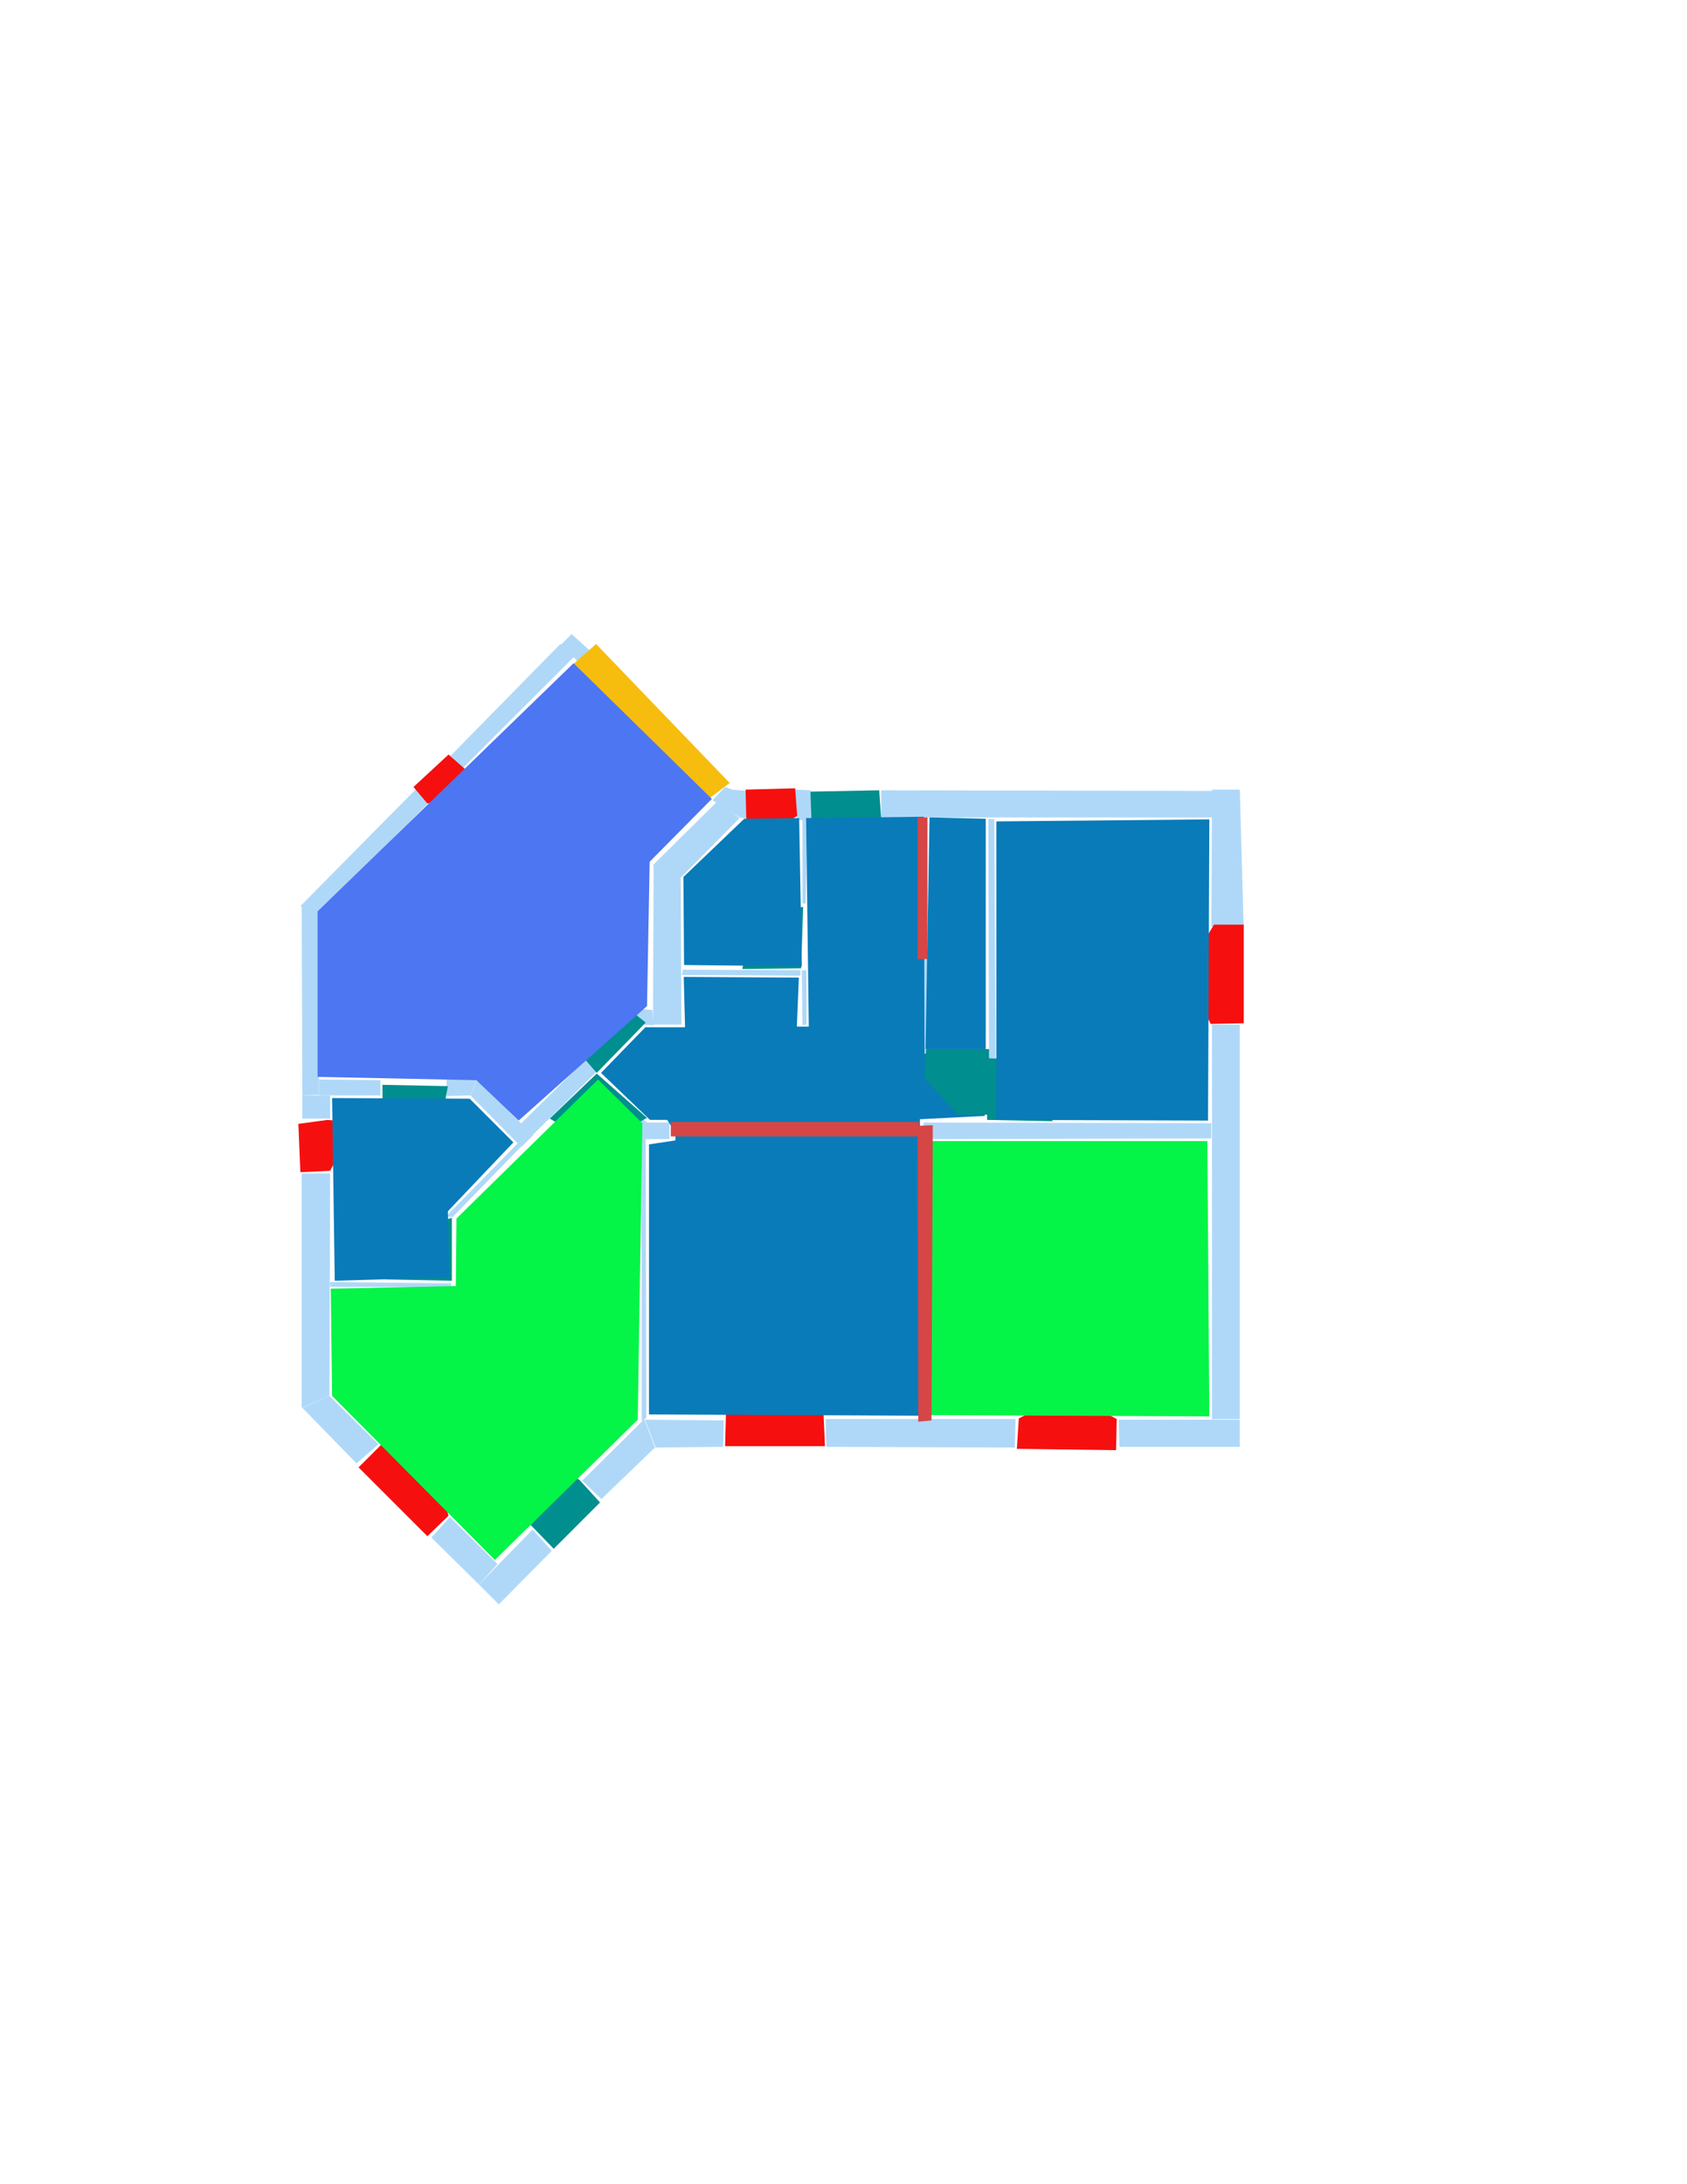 <ns0:svg xmlns:ns0="http://www.w3.org/2000/svg" version="1.1" width="2550" height="3300">
<ns0:width>2480</ns0:width>
<ns0:height>3508</ns0:height>
<ns0:nclasslabel>50</ns0:nclasslabel>
<ns0:nclassappear>6</ns0:nclassappear>
<ns0:class>Bidet-1</ns0:class>
<ns0:class>Bidet-2</ns0:class>
<ns0:class>Bidet-3</ns0:class>
<ns0:class>Bidet-4</ns0:class>
<ns0:class>Door</ns0:class>
<ns0:class>Door-1</ns0:class>
<ns0:class>Door-23</ns0:class>
<ns0:class>Oven-1</ns0:class>
<ns0:class>Oven-2</ns0:class>
<ns0:class>Oven-3</ns0:class>
<ns0:class>Oven-4</ns0:class>
<ns0:class>Parking</ns0:class>
<ns0:class>Roof</ns0:class>
<ns0:class>Room</ns0:class>
<ns0:class>Separation</ns0:class>
<ns0:class>Sink-1</ns0:class>
<ns0:class>Sink-11</ns0:class>
<ns0:class>Sink-12</ns0:class>
<ns0:class>Sink-13</ns0:class>
<ns0:class>Sink-14</ns0:class>
<ns0:class>Sink-2</ns0:class>
<ns0:class>Sink-3</ns0:class>
<ns0:class>Sink-4</ns0:class>
<ns0:class>Sink-5</ns0:class>
<ns0:class>Sink-6</ns0:class>
<ns0:class>Sofa-1</ns0:class>
<ns0:class>Sofa-3</ns0:class>
<ns0:class>Sofa-4</ns0:class>
<ns0:class>Sofa-5</ns0:class>
<ns0:class>Sofa-6</ns0:class>
<ns0:class>Sofa-7</ns0:class>
<ns0:class>Sofa-8</ns0:class>
<ns0:class>Sofa-9</ns0:class>
<ns0:class>Stairs-1</ns0:class>
<ns0:class>Table-1</ns0:class>
<ns0:class>Table-2</ns0:class>
<ns0:class>Table-3</ns0:class>
<ns0:class>Table-4</ns0:class>
<ns0:class>Table-5</ns0:class>
<ns0:class>Table-6</ns0:class>
<ns0:class>Table-7</ns0:class>
<ns0:class>Text</ns0:class>
<ns0:class>Tub-1</ns0:class>
<ns0:class>Tub-3</ns0:class>
<ns0:class>TV-1</ns0:class>
<ns0:class>TV-2</ns0:class>
<ns0:class>Wall</ns0:class>
<ns0:class>Wall-1</ns0:class>
<ns0:class>Wallieee</ns0:class>
<ns0:class>Window</ns0:class>
<ns0:polygon class="Wall" fill="#AFD8F8" id="0" transcription="" points="681,1142 847,973 870,990 699,1161 " />
<ns0:polygon class="Wall" fill="#AFD8F8" id="1" transcription="" points="454,1369 632,1189 651,1210 479,1381 " />
<ns0:polygon class="Wall" fill="#AFD8F8" id="2" transcription="" points="1213,1237 1220,1237 1218,1365 1213,1365 " />
<ns0:polygon class="Wall" fill="#AFD8F8" id="3" transcription="" points="1032,1465 1210,1466 1210,1474 1031,1473 " />
<ns0:polygon class="Wall" fill="#AFD8F8" id="4" transcription="" points="783,1727 788,1732 684,1839 675,1838 675,1837 " />
<ns0:polygon class="Wall" fill="#AFD8F8" id="5" transcription="" points="970,1721 976,1722 977,2142 970,2147 " />
<ns0:polygon class="Wall" fill="#AFD8F8" id="6" transcription="" points="499,1937 682,1939 682,1945 499,1944 " />
<ns0:polygon class="Wall" fill="#AFD8F8" id="7" transcription="" points="975,2145 1094,2146 1093,2186 991,2187 " />
<ns0:polygon class="Wall" fill="#AFD8F8" id="8" transcription="" points="457,1690 499,1690 499,1655 457,1655 " />
<ns0:polygon class="Wall" fill="#AFD8F8" id="9" transcription="" points="575,1655 575,1632 482,1631 482,1655 " />
<ns0:polygon class="Wall" fill="#AFD8F8" id="10" transcription="" points="456,1367 481,1377 482,1654 457,1655 " />
<ns0:polygon class="Wall" fill="#AFD8F8" id="11" transcription="" points="456,1773 499,1773 498,2109 456,2127 " />
<ns0:polygon class="Wall" fill="#AFD8F8" id="12" transcription="" points="572,2182 539,2211 457,2127 498,2109 " />
<ns0:polygon class="Wall" fill="#AFD8F8" id="13" transcription="" points="675,1631 675,1656 711,1655 721,1631 " />
<ns0:polygon class="Wall" fill="#AFD8F8" id="14" transcription="" points="787,1698 805,1715 902,1619 885,1601 " />
<ns0:polygon class="Wall" fill="#AFD8F8" id="15" transcription="" points="788,1733 806,1715 721,1632 711,1655 " />
<ns0:polygon class="Wall" fill="#AFD8F8" id="16" transcription="" points="680,2292 652,2323 724,2394 752,2363 " />
<ns0:polygon class="Wall" fill="#AFD8F8" id="17" transcription="" points="805,2311 834,2343 754,2424 724,2394 " />
<ns0:polygon class="Wall" fill="#AFD8F8" id="18" transcription="" points="969,1700 967,1696 972,1691 978,1696 1012,1696 1012,1721 981,1721 970,1722 " />
<ns0:polygon class="Wall" fill="#AFD8F8" id="19" transcription="" points="1202,1193 1205,1239 1229,1239 1225,1194 " />
<ns0:polygon class="Wall" fill="#AFD8F8" id="20" transcription="" points="1107,1193 1096,1189 1077,1209 1118,1235 1128,1237 1130,1195 " />
<ns0:polygon class="Wall" fill="#AFD8F8" id="21" transcription="" points="987,1307 1025,1330 1118,1236 1084,1211 " />
<ns0:polygon class="Wall" fill="#AFD8F8" id="22" transcription="" points="1213,1549 1219,1548 1219,1466 1212,1466 " />
<ns0:polygon class="Wall" fill="#AFD8F8" id="23" transcription="" points="986,1526 988,1549 972,1548 956,1530 964,1524 " />
<ns0:polygon class="Wall" fill="#AFD8F8" id="24" transcription="" points="1030,1548 987,1548 988,1307 1029,1325 " />
<ns0:polygon class="Wall" fill="#AFD8F8" id="25" transcription="" points="1332,1194 1332,1235 1833,1235 1833,1195 " />
<ns0:polygon class="Wall" fill="#AFD8F8" id="26" transcription="" points="1874,1193 1832,1193 1831,1400 1880,1405 " />
<ns0:polygon class="Wall" fill="#AFD8F8" id="27" transcription="" points="1832,1548 1874,1548 1874,2144 1832,2144 " />
<ns0:polygon class="Wall" fill="#AFD8F8" id="28" transcription="" points="1396,1696 1396,1721 1831,1720 1831,1697 " />
<ns0:polygon class="Wall" fill="#AFD8F8" id="29" transcription="" points="1396,1448 1403,1447 1402,1588 1396,1596 " />
<ns0:polygon class="Wall" fill="#AFD8F8" id="30" transcription="" points="1691,2145 1692,2186 1874,2186 1874,2145 " />
<ns0:polygon class="Wall" fill="#AFD8F8" id="31" transcription="" points="880,2237 909,2265 990,2187 974,2144 " />
<ns0:polygon class="Wall" fill="#AFD8F8" id="32" transcription="" points="1248,2144 1249,2186 1534,2187 1535,2144 " />
<ns0:polygon class="Wall" fill="#AFD8F8" id="33" transcription="" points="895,986 877,1003 848,974 864,958 " />
<ns0:polygon class="Parking" fill="#F6BD0F" id="34" transcription="" points="901,973 1103,1183 1071,1207 867,1003 " />
<ns0:polygon class="Window" fill="#f60f0f" id="35" transcription="" points="721,1195 646,1214 625,1189 678,1140 703,1162 716,1176 " />
<ns0:polygon class="Window" fill="#f60f0f" id="36" transcription="" points="1137,1270 1205,1233 1202,1191 1127,1193 1128,1234 1130,1257 " />
<ns0:polygon class="Door" fill="#008E8E" id="37" transcription="" points="1230,1331 1225,1196 1329,1194 1332,1237 1318,1289 1270,1328 " />
<ns0:polygon class="Window" fill="#f60f0f" id="38" transcription="" points="1796,1462 1835,1397 1880,1397 1880,1546 1830,1547 1798,1481 1822,1472 " />
<ns0:polygon class="Window" fill="#f60f0f" id="39" transcription="" points="1623,2109 1688,2144 1687,2191 1537,2189 1540,2143 1604,2110 1613,2126 " />
<ns0:polygon class="Window" fill="#f60f0f" id="40" transcription="" points="1099,2073 1096,2185 1247,2185 1242,2073 1187,2089 1171,2126 1142,2080 " />
<ns0:polygon class="Door" fill="#008E8E" id="41" transcription="" points="740,2240 837,2340 907,2270 876,2236 836,2212 772,2215 " />
<ns0:polygon class="Window" fill="#f60f0f" id="42" transcription="" points="658,2219 678,2290 646,2321 542,2217 576,2183 645,2203 640,2223 " />
<ns0:polygon class="Window" fill="#f60f0f" id="43" transcription="" points="533,1704 499,1769 454,1771 451,1698 495,1692 516,1694 " />
<ns0:polygon class="Door" fill="#008E8E" id="44" transcription="" points="1591,1694 1492,1692 1494,1598 1537,1602 1578,1639 " />
<ns0:polygon class="Door" fill="#008E8E" id="45" transcription="" points="1122,1464 1211,1463 1214,1370 1151,1385 1131,1416 " />
<ns0:polygon class="Door" fill="#008E8E" id="46" transcription="" points="829,1537 902,1621 976,1545 929,1507 854,1511 " />
<ns0:polygon class="Door" fill="#008E8E" id="47" transcription="" points="579,1742 578,1639 677,1641 668,1690 623,1736 " />
<ns0:polygon class="Door" fill="#008E8E" id="48" transcription="" points="583,1933 683,1935 683,1840 620,1857 587,1893 " />
<ns0:polygon class="Door" fill="#008E8E" id="49" transcription="" points="831,1690 902,1622 978,1689 936,1712 870,1713 " />
<ns0:polygon class="kitchen" fill="#4c76f2" id="50" transcription="" points="867,1002 1076,1207 982,1302 978,1520 784,1693 720,1632 480,1627 480,1377 " />
<ns0:polygon class="Room" fill="#097bb9" id="51" transcription="" points="1506,1241 1828,1238 1826,1693 1506,1692 " />
<ns0:polygon class="Wall" fill="#AFD8F8" id="52" transcription="" points="1494,1237 1503,1238 1505,1599 1495,1599 " />
<ns0:polygon class="Room" fill="#097bb9" id="53" transcription="" points="1017.5,1706 1390.5,1709 1390.5,1691 1488.5,1686 1491.5,1591 1397.5,1592 1396.5,1234 1218.5,1236 1222.5,1551 1204.5,1551 1207.5,1477 1033.5,1476 1035.5,1552 975.5,1552 908.5,1621 982.5,1692 1008.5,1692 " />
<ns0:polygon class="Room" fill="#097bb9" id="54" transcription="" points="1033,1325 1034,1458 1212,1460 1208,1236 1125,1237 " />
<ns0:polygon class="Room" fill="#097bb9" id="55" transcription="" points="981,1729 981,2137 1396,2139 1388,1712 1021,1712 1021,1723 " />
<ns0:polygon class="livingRoom" fill="#04f448" id="56" transcription="" points="1395,1724 1398,2138 1828,2140 1825,1724 " />
<ns0:polygon class="livingRoom" fill="#04f448" id="57" transcription="" points="500,1947 502,2109 748,2357 964,2145 971,1697 904,1631 690,1841 689,1943 " />
<ns0:polygon class="Room" fill="#097bb9" id="58" transcription="" points="506,1935 679,1930 677,1830 776,1726 710,1660 502,1659 " />
<ns0:polygon class="Separation" fill="#D64646" id="59" transcription="" points="1014,1695 1389,1695 1389,1717 1014,1717 " />
<ns0:polygon class="Separation" fill="#D64646" id="60" transcription="" points="1387,1701 1410,1700 1408,2146 1388,2148 " />
<ns0:polygon class="Room" fill="#097bb9" id="61" transcription="" points="1405,1235 1490,1237 1490,1585 1399,1585 " />
<ns0:polygon class="Separation" fill="#D64646" id="62" transcription="" points="1387,1235 1402,1235 1402,1449 1387,1449 " />
<ns0:polygon class="Door" fill="#008E8E" id="63" transcription="" points="1400,1585 1495,1585 1495,1684 1447.5,1684 1397,1628 " />
<ns0:relation type="incident" objects="0,35" />
<ns0:relation type="incident" objects="35,1" />
<ns0:relation type="incident" objects="1,10" />
<ns0:relation type="incident" objects="10,8" />
<ns0:relation type="incident" objects="8,43" />
<ns0:relation type="incident" objects="43,11" />
<ns0:relation type="incident" objects="11,12" />
<ns0:relation type="incident" objects="12,42" />
<ns0:relation type="incident" objects="42,16" />
<ns0:relation type="incident" objects="16,17" />
<ns0:relation type="incident" objects="17,41" />
<ns0:relation type="incident" objects="41,31" />
<ns0:relation type="incident" objects="31,7" />
<ns0:relation type="incident" objects="7,40" />
<ns0:relation type="incident" objects="40,32" />
<ns0:relation type="incident" objects="32,39" />
<ns0:relation type="incident" objects="39,30" />
<ns0:relation type="incident" objects="30,27" />
<ns0:relation type="incident" objects="27,38" />
<ns0:relation type="incident" objects="38,26" />
<ns0:relation type="incident" objects="26,25" />
<ns0:relation type="incident" objects="25,37" />
<ns0:relation type="incident" objects="37,19" />
<ns0:relation type="incident" objects="19,36" />
<ns0:relation type="incident" objects="20,36" />
<ns0:relation type="incident" objects="20,34" />
<ns0:relation type="incident" objects="34,33" />
<ns0:relation type="incident" objects="33,0" />
<ns0:relation type="incident" objects="20,21" />
<ns0:relation type="incident" objects="21,24" />
<ns0:relation type="incident" objects="24,23" />
<ns0:relation type="incident" objects="23,46" />
<ns0:relation type="incident" objects="46,14" />
<ns0:relation type="incident" objects="14,49" />
<ns0:relation type="incident" objects="49,18" />
<ns0:relation type="incident" objects="18,59" />
<ns0:relation type="incident" objects="59,28" />
<ns0:relation type="incident" objects="28,27" />
<ns0:relation type="incident" objects="14,15" />
<ns0:relation type="incident" objects="15,13" />
<ns0:relation type="incident" objects="13,47" />
<ns0:relation type="incident" objects="47,9" />
<ns0:relation type="incident" objects="9,10" />
<ns0:relation type="incident" objects="9,8" />
<ns0:relation type="incident" objects="15,4" />
<ns0:relation type="incident" objects="4,48" />
<ns0:relation type="incident" objects="48,6" />
<ns0:relation type="incident" objects="6,11" />
<ns0:relation type="incident" objects="18,5" />
<ns0:relation type="incident" objects="5,7" />
<ns0:relation type="incident" objects="5,31" />
<ns0:relation type="incident" objects="28,60" />
<ns0:relation type="incident" objects="60,59" />
<ns0:relation type="incident" objects="60,32" />
<ns0:relation type="incident" objects="25,52" />
<ns0:relation type="incident" objects="52,44" />
<ns0:relation type="incident" objects="44,28" />
<ns0:relation type="incident" objects="62,25" />
<ns0:relation type="incident" objects="62,29" />
<ns0:relation type="incident" objects="63,29" />
<ns0:relation type="incident" objects="63,52" />
<ns0:relation type="incident" objects="24,3" />
<ns0:relation type="incident" objects="3,22" />
<ns0:relation type="incident" objects="3,45" />
<ns0:relation type="incident" objects="45,2" />
<ns0:relation type="incident" objects="2,19" />
<ns0:relation type="neighbour" objects="50,58" />
<ns0:relation type="neighbour" objects="58,57" />
<ns0:relation type="neighbour" objects="57,55" />
<ns0:relation type="neighbour" objects="55,56" />
<ns0:relation type="neighbour" objects="56,51" />
<ns0:relation type="neighbour" objects="51,53" />
<ns0:relation type="neighbour" objects="53,54" />
<ns0:relation type="neighbour" objects="54,50" />
<ns0:relation type="neighbour" objects="50,57" />
<ns0:relation type="neighbour" objects="55,53" />
<ns0:relation type="neighbour" objects="53,61" />
<ns0:relation type="neighbour" objects="61,51" />
<ns0:relation type="neighbour" objects="53,56" />
<ns0:relation type="neighbour" objects="57,53" />
<ns0:relation type="neighbour" objects="53,50" />
<ns0:relation type="access" objects="57,41,57" />
<ns0:relation type="access" objects="57,48,58" />
<ns0:relation type="access" objects="53,46,50" />
<ns0:relation type="access" objects="53,49,57" />
<ns0:relation type="access" objects="53,63,61" />
<ns0:relation type="access" objects="53,44,51" />
<ns0:relation type="access" objects="53,45,54" />
<ns0:relation type="access" objects="53,37,53" />
<ns0:relation type="access" objects="50,47,58" />
<ns0:relation type="access" objects="55,59,53" />
<ns0:relation type="access" objects="53,62,61" />
<ns0:relation type="access" objects="55,60,56" />
<ns0:relation type="outerP" objects="1,35,0,34,20,36,19,37,25,26,38,27,30,39,32,40,7,31,41,17,16,42,12,11,43,8,10" />
<ns0:relation type="surround" objects="1,35,0,33,34,20,21,24,23,46,14,15,13,47,9,10,1,50" />
<ns0:relation type="surround" objects="20,36,19,2,45,3,24,21,54" />
<ns0:relation type="surround" objects="46,23,24,3,45,2,37,25,62,29,63,52,44,28,59,18,49,14,46,53" />
<ns0:relation type="surround" objects="25,52,63,29,62,25,61" />
<ns0:relation type="surround" objects="25,26,38,27,28,44,52,25,51" />
<ns0:relation type="surround" objects="9,47,13,15,4,48,6,11,43,8,9,58" />
<ns0:relation type="surround" objects="6,48,4,14,49,5,31,41,17,16,42,12,11,6,57" />
<ns0:relation type="surround" objects="18,59,60,32,40,7,5,18,55" />
<ns0:relation type="surround" objects="28,27,30,39,32,60,28,56" />
</ns0:svg>